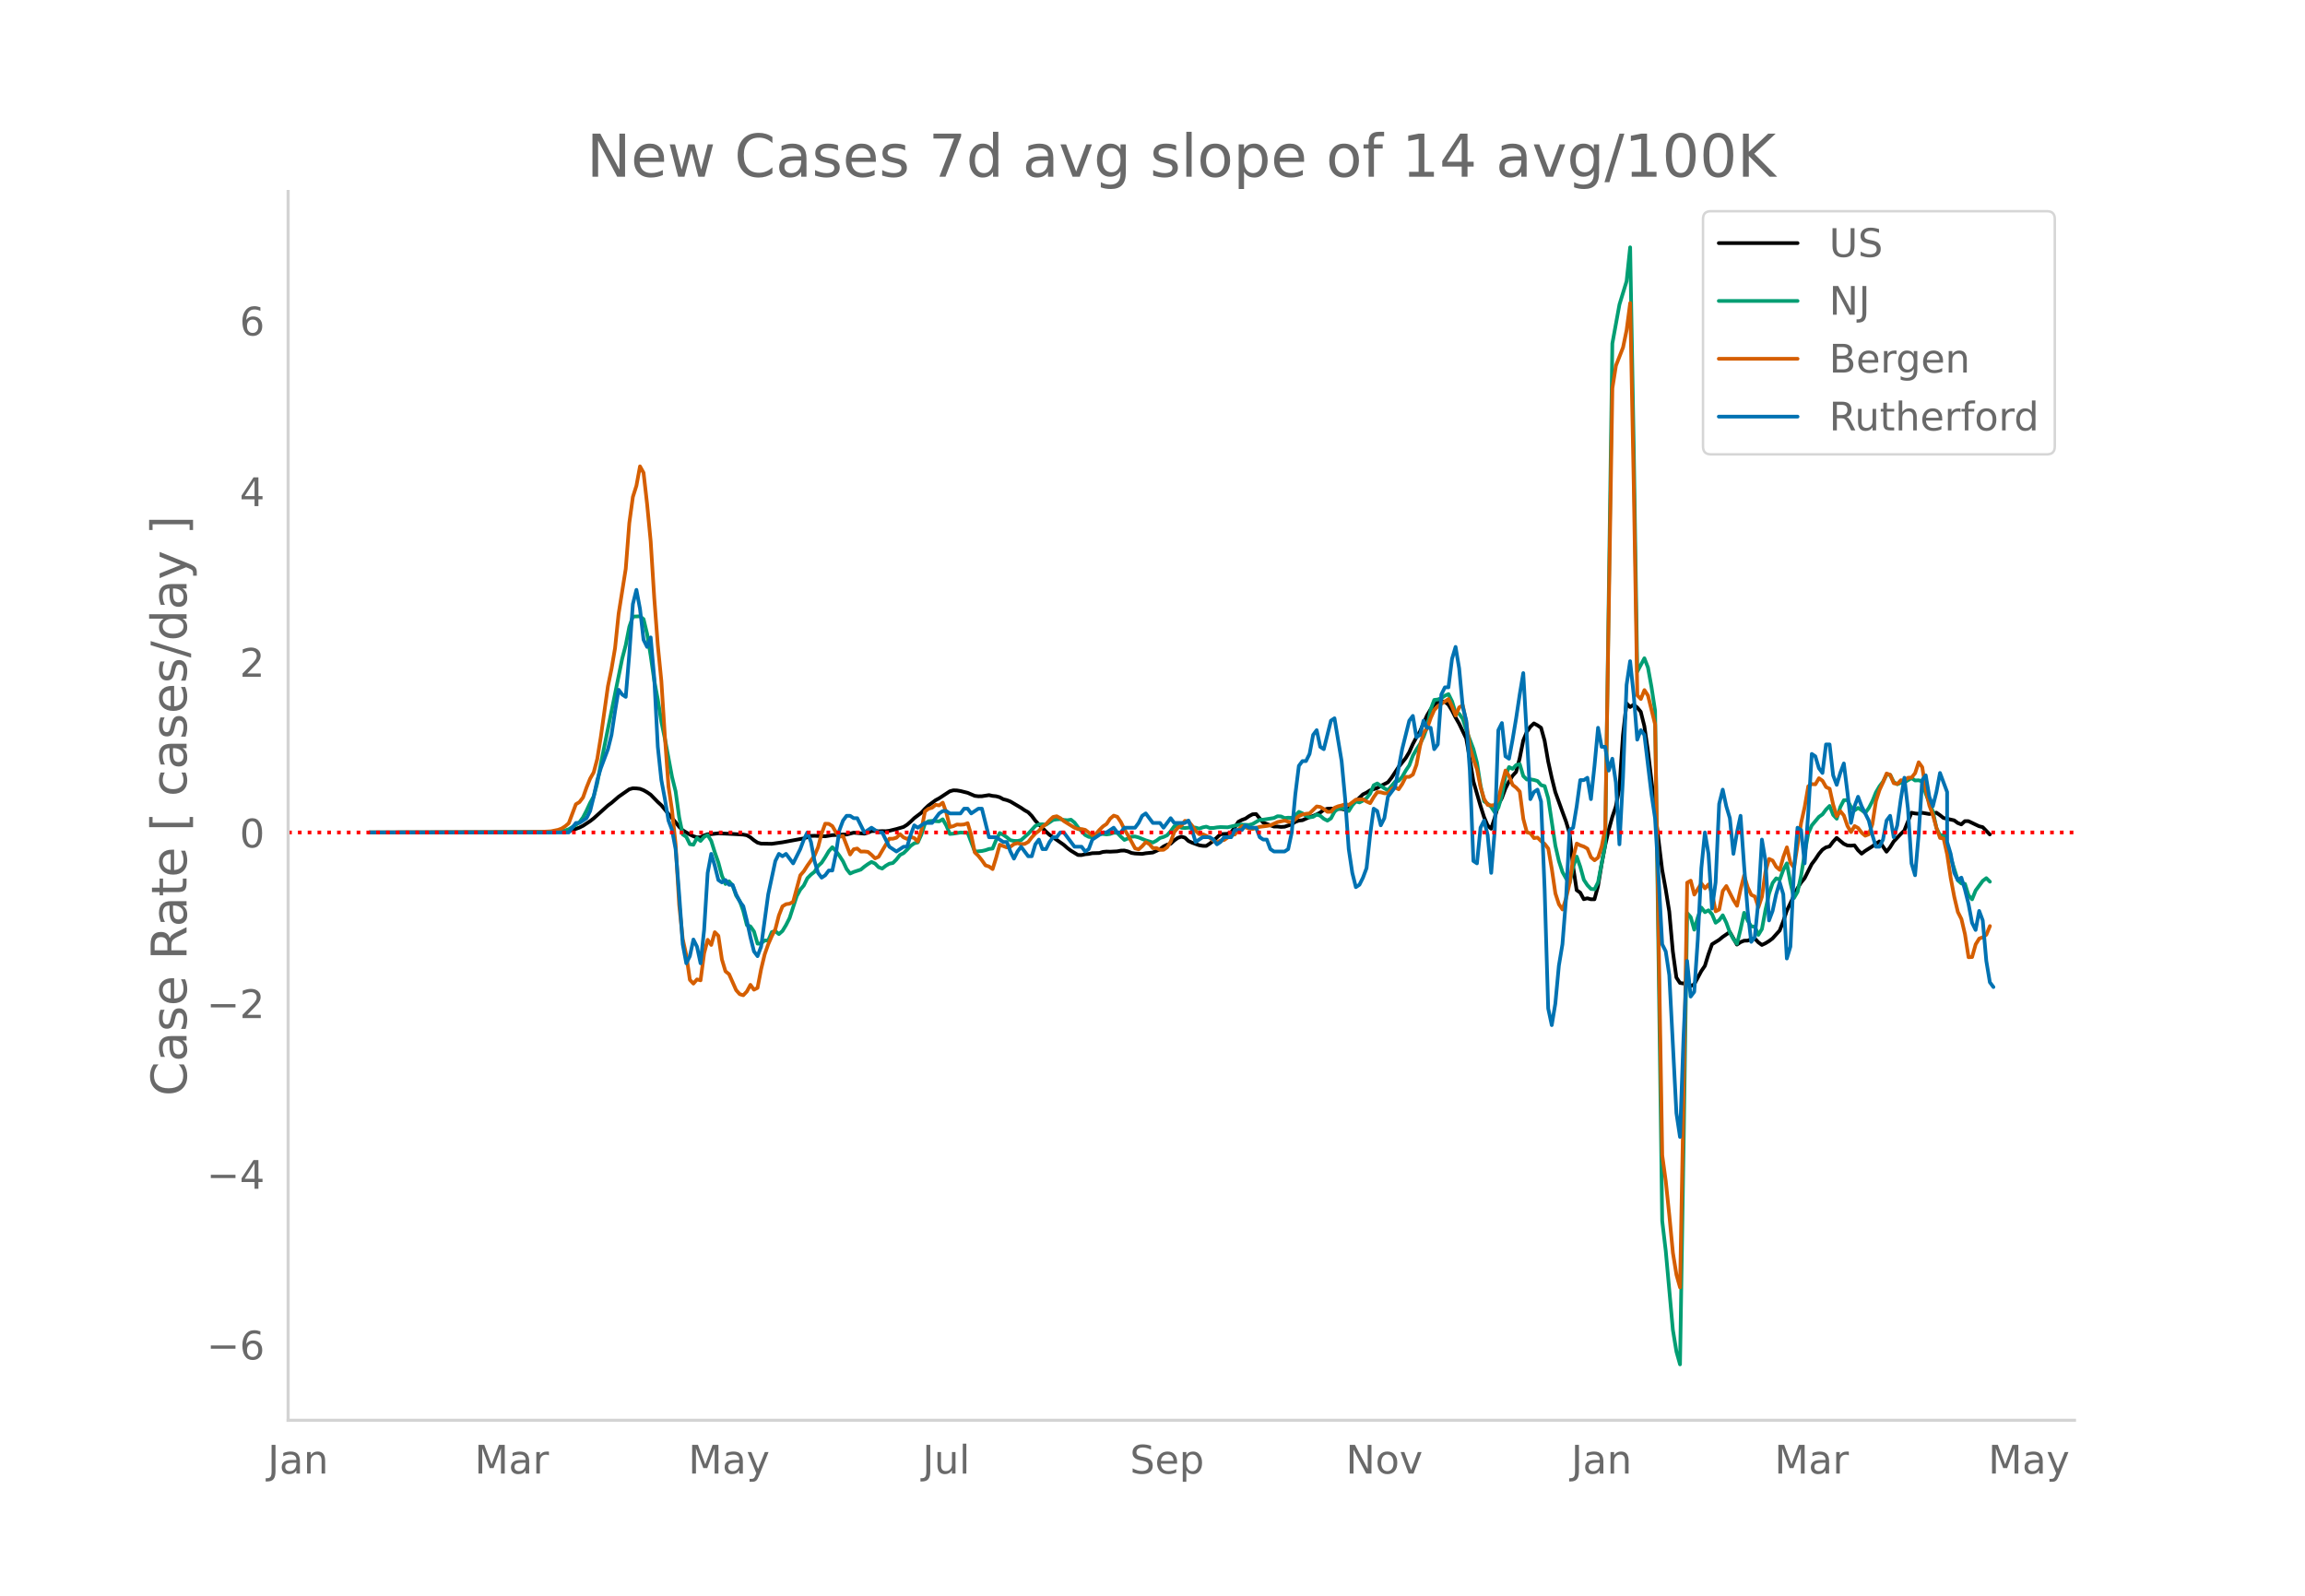 <svg height="864" viewBox="0 0 936 648" width="1248" xmlns="http://www.w3.org/2000/svg" xmlns:xlink="http://www.w3.org/1999/xlink"><defs><style>*{stroke-linecap:butt;stroke-linejoin:round}</style></defs><g id="figure_1"><path d="M0 648h936V0H0z" style="fill:#fff" id="patch_1"/><g id="axes_1"><path d="M117 576.72h725.4V77.76H117z" style="fill:none" id="patch_2"/><path clip-path="url(#p9acba8b8be)" d="m149.973 338.045 72.308-.139 7.231-.325 1.446-.177 1.447-.31 2.892-1.038 1.446-.725 2.892-1.897 1.447-1.119 5.784-5.229 1.446-1.062 2.893-2.495 4.338-3.033 1.446-.4 1.447.044 1.446.176 1.446.566 1.446.823 1.446.998 2.893 2.955 1.446 1.327 2.892 3.54 2.893 3.374 1.446 1.848 1.446 1.415 2.892 1.7 1.446.705 1.447.48 1.446-.067 1.446-.726 1.446-.499 1.446-.044 2.893-.325 5.784.258 4.339.263 1.446.263 1.446.84 1.446 1.195 1.447.96 1.446.398 4.338.08 4.339-.612 8.677-1.597 2.892-.997 1.446-.05 4.339.207 2.892-.47 2.892-.125 1.447-.137 1.446.02 2.892-.757 4.339.398 1.446-.392 1.446-.647 1.446-.045 1.446.122 1.447-.086 1.446.053 1.446-.178 2.892-.703 2.893-.845 1.446-.907 1.446-1.256 1.446-1.411 2.892-2.189 1.447-1.585 1.446-1.367 2.892-2.144 1.446-.774 4.339-2.853 1.446-.393 1.446.053 1.446.243 2.893.719 2.892 1.24 1.446.172 1.446-.019 2.893-.46 1.446.319 1.446.144 1.446.405 1.446.803 1.447.365 1.446.554 4.338 2.57 1.446.996 1.447.8 1.446 1.481 1.446 1.942 1.446 1.543 1.446 1.375 1.446 1.546 1.447 1.292 5.784 4.07 1.446 1.277 1.447 1.088 2.892 1.763 1.446.01 1.446-.331 1.447-.128 1.446-.295 2.892-.08 1.446-.442 1.446-.136 1.447.047 2.892-.147 1.446-.28 1.446-.047 1.446.358 1.447.625 1.446.232 2.892.15 1.446-.258 2.893-.3 2.892-1.33 1.446-1.115 1.446-.721 1.446-.388 1.447-1.337 1.446-1.042 1.446-.524 1.446.421 1.446 1.361 1.447.672 2.892 1.04 1.446.26 1.446.026 1.446-.964 1.447-1.134 2.892-2.666 2.892-.166 1.446-.62 1.447-1.93 1.446-2.298 1.446-.79 1.446-.52 1.446-.993 1.446-.769 1.447-.088 2.892 3.501 4.338 1.574 1.447-.003 1.446.155 1.446-.094 2.892-.95 1.447-1.01 1.446-.526 1.446-.144 2.892-1.279 1.446-.453 1.447-.623 1.446-.758 1.446-1.091 1.446-.46 1.446-.074 2.893.156 1.446-.025 1.446.365 1.446-.5 1.446-1.691 2.893-2.68 1.446-1.393 1.446-.704 1.446-.936 2.892-.927 1.447-.857 2.892-1.461 1.446-1.812 2.893-4.403 2.892-3.626 1.446-2.404 1.446-3.274 1.446-2.73 1.447-2.368 2.892-6.596 1.446-2.411 1.446-1.833 1.446-1.11 1.447-.38 1.446.193 1.446 1.205 1.446 2.391 1.446 2.822 1.446 2.522 2.893 6.023 1.446 8.26 1.446 9.083 2.892 10.003 1.447 4.539 1.446 3.423 1.446 1.314 1.446-4.425 1.446-5.339 1.447-2.679 1.446-3.862 1.446-2.875 1.446-2.296 1.446-1.59 1.446-5.505 1.447-7.233 1.446-3.486 1.446-2.109 1.446-1.363 1.446.783 1.446.997 1.447 5.22 1.446 8.43 1.446 6.62 1.446 5.82 2.892 8.02 1.447 3.917 1.446 4.747 1.446 13.562 1.446 9.602 1.446 1.012 1.446 2.659 1.447-.375 1.446.416 1.446-.011 1.446-5.382 1.446-8.817 1.446-7.66 1.447-6.279 1.446-5.26 1.446-4.28 1.446-7.455 1.446-21.43 1.447-13.004 1.446 1.51 1.446-.96 1.446 1.136 1.446 1.76 1.446 5.768 1.447 9.977 4.338 36.445 1.446 11.954 1.446 7.965 1.447 8.997 1.446 16.178 1.446 10.612 1.446 2.2 1.446.234 1.446-.751 1.447 1.767 1.446-.65 2.892-5.414 1.446-2.11 1.446-4.703 1.447-4.067 2.892-1.8 1.446-1.193 2.893-1.973 2.892 5.09 1.446-.98 1.446-.592 1.446-.043 1.447-.533 1.446-.34 1.446 1.564 1.446 1.074 1.446-.673 1.446-.887 1.447-1.088 2.892-3.22 1.446-3.7 1.446-4.31 4.339-9.128 1.446-2.34 1.446-1.746 2.892-5.74 1.447-1.907 1.446-2.191 1.446-1.742 1.446-.966 1.446-.367 1.447-1.923 1.446-1.541 2.892 2.402 1.446.67 1.446.082 1.447-.123 1.446 1.965 1.446 1.404 1.446-1.109 2.892-1.834 2.893-2.033 2.892 4.177 1.446-1.798 1.446-2.312 2.893-3.09 1.446-1.38 2.892-7.25 1.446.297 1.447.139 1.446-.408 2.892.5 2.893-.544 1.446 1.007 1.446 1.15 4.338.964 1.447 1.069 1.446.576 1.446-1.328 1.446.013 4.339 2.065 1.446.363 2.892 2.966h0" style="fill:none;stroke:#000;stroke-linecap:round;stroke-width:1.5" id="line2d_1"/><path clip-path="url(#p9acba8b8be)" d="m149.973 338.04 72.308-.098 4.339-.227 1.446-.187 1.446-.32 1.446-.474 2.893-1.772 1.446-1.1 1.446-1.927 1.446-2.787 1.446-3.15 1.447-2.579 1.446-5.418 1.446-7.823 8.677-42.716 1.446-5.523 1.446-7.427 1.446-4.138 2.893-.113 1.446 1.152 1.446 6.005 1.446 8.844 1.447 10.066 1.446 7.745 1.446 9.031 1.446 6.939 2.892 15.472 1.447 5.834 1.446 10.564 1.446 6.92 1.446.998 1.446 2.964 1.446.229 1.447-2.771 1.446 1.228 1.446-1.674 1.446-.709 1.446 2.365 1.446 4.64 1.447 4.144 1.446 5.35 1.446 3.367 1.446-1.1 1.446 1.713 1.446 4.112 1.447 2.152 1.446 4.116 1.446 5.699 1.446.51 1.446 2.081 1.447 4.945 1.446-.058 1.446-1.254 1.446.046 1.446-3.434 1.446-.37 1.447 1.186 1.446-1.272 1.446-2.394 1.446-2.86 2.892-8.862 1.447-2.661 1.446-1.716 1.446-2.95 1.446-1.453 1.446-1.133 1.446-2.353 1.447-1.34 1.446-2.219 1.446-2.44 1.446-1.622 1.446 1.529 1.446 1.946 1.447 2.251 1.446 3.114 1.446 1.837 1.446-.643 2.892-.95 1.447-1.196 1.446-1.04 1.446-.883 1.446.689 1.446 1.463 1.447.551 1.446-1.138 1.446-.842 1.446-.273 1.446-1.447 1.446-1.837 1.447-.733 1.446-1.397 1.446-1.57 1.446-1.026 1.446-.354 1.446-3.185 1.447-4.385 1.446-1.043 1.446-.125 2.892.19 1.446-.851 1.447 2.56 1.446 3.394 1.446-.124 2.892-.456 2.893.14 2.892 7.61 2.892-.24 1.447-.332 1.446-.494 1.446-.169 1.446-3.493 1.446-2.815 1.446.749 1.447.995 1.446 1.18 1.446.27 1.446.035 1.446-.342 2.893-2.588 2.892-3.177 1.446-.633 1.446-.034 1.446.154 2.893-1.94 1.446-.218 1.446-.09 1.446.335 1.446.125 1.447-.229 1.446 1.169 1.446 1.968 2.892 3.09 1.447.75 1.446.157 2.892-1.276 1.446-.063 1.446.185 1.447-.184 1.446-.503 1.446.05 1.446 1.522 1.446 1.346 1.446-.601 1.447-.725 1.446-.061 1.446.394 2.892 1.166 2.893.894 1.446-.764 1.446-1.083 1.446-.42 1.446-.683 1.446-1.65 1.447-1.987 1.446-.19 1.446.776 1.446.09 2.893-.252 1.446.114 1.446.406 1.446-.52 1.446-.292 1.446.555 1.447-.018 1.446-.239 1.446-.125 2.892.091 4.339-.997 1.446-.08 2.892.138 1.446-.4 2.893-1.688 1.446-.072 4.338-.673 1.447-.724 1.446.085 1.446.665 1.446-.153 1.446.068 1.447-.94 1.446-1.499 1.446.613 1.446.98 1.446.655 1.446-.24 1.447-.913 1.446.492 1.446 1.242 1.446.744 1.446-.933 1.446-2.721 1.447-1.19 1.446-.233 1.446.404 1.446.762 1.446-2.325 1.446-1.566 1.447.408 1.446-.729 1.446-1.015 1.446-1.841 1.446-3.386 1.446-.737 2.893 2.005 1.446.784 2.892-3.507 1.447-.34 1.446-1.62 1.446-2.549 1.446-2.153 1.446-3.902 1.446-2.54 1.447-2.237 1.446-2.88 1.446-3.985 1.446-7.182 1.446-3.822 1.446-.16 1.447-.574 1.446-.983 1.446-.641 1.446 2.944 1.446 4.703 1.446.335 1.447 2.054 1.446 4.62 2.892 7.687 1.446 5.544 1.446 9.3 1.447 6.38 1.446.936 1.446 1.32 1.446 2.22 1.446-1.93 1.447-5.065 1.446-7.897 1.446-3.527 1.446.733 1.446-1.545 1.446-.38 1.447 4.869 1.446 1.391 1.446-.072 1.446.241 1.446.428 1.446 1.686 1.447.38 1.446 4.99 2.892 19.177 1.446 6.31 1.446 4.445 1.447 2.557 1.446 1.852 1.446-6.567 1.446-4.118 1.446 4.154 1.446 5.257 1.447 2.185 1.446 1.523 1.446.143 1.446-2.89 2.892-15.22 2.893-203.525 2.892-15.837 2.893-9.43 1.446-13.781 1.446 80.61 1.446 91.681 2.892-5.42 1.447 3.734 1.446 8.004 1.446 9.523 2.892 207.19 1.446 12.22 2.893 32.07 1.446 8.83 1.446 5.158 1.446-87.99 1.446-95.289 1.447 1.648 1.446 5.116 1.446-5.03 1.446-3.941 1.446 1.863 1.446-.76 1.447 1.614 1.446 3.437 1.446-1.049 1.446-1.978 1.446 2.997 1.447 3.991 1.446 2.66 1.446 1.923 1.446-5.904 1.446-6.682 1.446 3.21 1.447 2.311 1.446.118 1.446 3.32 1.446-2.377 1.446-7.803 1.446-6.598 1.447-4.278 1.446-1.905 1.446.59 1.446-4.045 1.446-2.61 1.446 7.867 1.447 6.206 1.446-2.49 1.446-6.626 1.446-9.023 1.446-8.115 1.446-3.243 2.893-3.465 1.446-1.021 1.446-1.953 1.446-1.46 1.447 3.637 1.446 1.557 1.446-4.751 1.446-2.781 1.446-.034 1.446 2.82 1.447 1.356 1.446-1.011 1.446.922 1.446 1.146 1.446-1.998 1.446-2.761 1.447-3.587 1.446-2.494 1.446-1.915 1.446-2.812 1.446.101 1.446 2.884 1.447.916 1.446-.6 1.446-.176 2.892-1.724 1.446.967 1.447-.081 1.446.477 1.446 4.994 2.892 7.258 1.447 6.7 1.446 2.902 1.446-.082 5.785 18.367 1.446 1.3 1.446.155 1.446 4.634 1.446 1.632 1.446-3.587 2.893-3.927 1.446-1.081 1.446 1.437h0" style="fill:none;stroke:#009e73;stroke-linecap:round;stroke-width:1.5" id="line2d_2"/><path clip-path="url(#p9acba8b8be)" d="m149.973 338.04 63.631-.095 5.785-.133 4.339-.247 2.892-.588 1.446-.53 1.446-.93 1.446-1.233 2.893-7.7 1.446-.872 1.446-1.878 1.446-4.077 1.446-3.585 1.447-2.522 1.446-5.462 1.446-8.97 2.892-20.578 1.446-6.998 1.447-8.478 1.446-13.958 2.892-18.226 1.446-18.624 1.446-10.564 1.447-4.57 1.446-7.852 1.446 2.617 1.446 12.745 1.446 15.077 1.447 22.93 1.446 19.23 1.446 14.585 1.446 22.758 1.446 20.065 1.446 9.71 1.447 13.75 1.446 24.542 1.446 13.977 1.446 6.449 1.446 10.07 1.446 1.536 1.447-1.706 1.446.379 1.446-10.943 1.446-5.52 1.446 2.087 1.446-5.177 1.447 1.46 1.446 9.615 1.446 4.818 1.446 1.137 2.892 6.506 1.447 1.63 1.446.437 1.446-1.517 1.446-2.712 1.446 1.972 1.447-.74 1.446-7.548 1.446-6.03 1.446-4.116 1.446-3.3 1.446-2.826 1.447-5.614 1.446-3.66 1.446-.892 1.446-.19 1.446-.777 2.893-10.753 1.446-1.67 1.446-2.275 2.892-4.078 1.446-3.394 1.447-5.576 1.446-3.964 1.446.057 1.446.91 1.446 2.485 1.446 1.84 1.447-.285 2.892 7.491 1.446-2.124 1.446-.284 1.446 1.232 1.447-.038 1.446.152 1.446 1.195 1.446 1.441 1.446-.645 4.339-7.34 1.446.02 1.446-.417 1.446-1.442 1.447 1.328 1.446.607 1.446-.816 1.446.455 1.446 1.423 1.446-4.59 1.447-7.624 1.446-1.119 1.446-.398 1.446-1.176 1.446.228 1.446-1.12 1.447 4.06 1.446 5.84 1.446-.36 1.446-.664 1.446.095 1.446-.114 1.447-.512 1.446 4.855 1.446 7.018 1.446 1.384 1.446 1.82 1.447 2.05 1.446.473 1.446 1.043 1.446-4.646 1.446-5.273 2.893 1.138 1.446-.341 1.446-1.024 1.446-.398 1.446.379 1.446-.057 1.447-.797 1.446-1.877 1.446-1.555 1.446-1.1 1.446-1.67 1.446-1.023 1.447-1.612 1.446-1.328 1.446-.285 1.446.778 1.446 1.195 4.339 2.693 1.446.569 1.446-.019 1.446.322 2.893 2.2 1.446-.569 1.446-1.63 1.446-1.423 1.446-.986 1.447-2.143 1.446-1.233 1.446.474 1.446 2.124 1.446 2.997 1.446 2.37 2.893 5.33 1.446.398 1.446-1.29 1.446-1.63 1.446.777 1.447 1.65 1.446-.038 1.446.74 1.446-.02 1.446-1.024 1.446-2.294 1.447-3.926 1.446-1.707 1.446-.872 1.446-1.935 1.446.247 1.447 1.706 1.446 2.106 1.446 1.346 1.446.02 1.446.644 1.446.853 1.447 1.176 1.446.588 1.446-.664 1.446-.246 2.892-2.03 1.447-.208 1.446-1.935 1.446-1.479 2.892 1.005 1.446.171 2.893-.872 2.892-.36 1.446-.266 2.893-1.309 2.892-.607 1.446.455 1.446.19 2.893-2.465 1.446-.645 1.446-.285 1.446-.151 2.893-2.845 1.446.227 1.446.854 1.446 1.1 1.446-.02 1.446-1.63 1.447-.588 1.446-.342 1.446-.512 1.446.323 2.892-2.181 2.893-.114 1.446.891 1.446.664 1.446-2.446 1.446-2.03 1.447.076 1.446.398 1.446-.018 1.446-1.821 1.446-.607 1.447.815 1.446-2.143 1.446-2.882 1.446-.02 1.446-.948 1.446-3.944 1.447-7.606 1.446-5.5 1.446-1.687 1.446-4.21 1.446-3.244 1.446-1.555 4.339-2.902 1.446 3.035 1.446 3.66 1.446-3.319 1.447-.796 1.446 7.055 1.446 9.862 1.446 4.95 1.446 4.134 1.446 7.245 1.447 4.78 1.446 2.389 1.446.208 1.446-.17 1.446-2.428 1.447-6.145 1.446-5.443 1.446 2.295 1.446 3.566 1.446 1.119 1.446 1.574 1.447 11.113 1.446 5.425 1.446.398 1.446 1.953 1.446-.19 1.446 1.442 1.447 1.119 1.446 1.896 1.446 8.307 1.446 9.9 1.446 4.438 1.446 2.086 1.447-4.532 1.446-6.202 1.446-10.298 1.446-5.747 1.446.74 1.446.493 1.447.853 1.446 3.49 1.446 1.214 1.446-1.1 1.446-4.514 1.446-7.358 2.893-178.692 1.446-9.199 2.892-7.396 1.447-7.017 1.446-11.02 1.446 73.681 1.446 85.648 1.446 1.48 1.446-3.623 1.447 2.238 2.892 11.72 2.892 174.937 1.446 10.602 1.447 13.958 1.446 15.097 1.446 8.933 1.446 5.082 1.446-77.568 1.446-86.786 1.447-.815 1.446 5.651 2.892-4.532 1.446 1.991 1.446-1.593 1.447 3.622 1.446 7.302 1.446-.74 1.446-7.529 1.446-1.991 2.893 5.69 1.446 2.332 1.446-6.695 1.446-5.632 1.446 4.798 1.447 3.091 1.446.664 1.446 4.362 1.446-4.305 1.446-10.26 1.446-5.064 1.447.664 1.446 2.56 1.446 1.233 1.446-5.235 1.446-3.926 1.446 6.316 1.447 1.859 2.892-18.15 1.446-6.43 1.446-8.401 1.446-.873 1.447.095 1.446-2.484 1.446 1.043 1.446 2.56 1.446.683 1.447 6.486 1.446 4.647 1.446-2.049 1.446 1.783 1.446 4.21 1.446 2.504 1.447-2.447 1.446.797 1.446 1.915 1.446 1.214 1.446-.569 1.446-4.115 1.447-9.37 1.446-4.513 1.446-3.091 1.446-3.604 1.446.55 1.446 3.395 1.447.303 1.446-1.517 1.446.209 1.446-1.214 1.446-.076 1.446-1.783 1.447-4.419 1.446 2.01 1.446 9.313 1.446 6.24 1.446 3.906 1.447 5.235 1.446 4.02 1.446.228 1.446 6.486 1.446 9.654 1.446 7.624 1.447 6.087 1.446 2.864 1.446 6.183 1.446 9.312 1.446-.076 1.446-5.158 1.447-2.333 1.446-.55 1.446-1.024 1.446-3.509h0" style="fill:none;stroke:#d55e00;stroke-linecap:round;stroke-width:1.5" id="line2d_3"/><path clip-path="url(#p9acba8b8be)" d="M149.973 338.04h80.985l2.893-3.864h1.446l2.892-1.932 1.446-2.898 1.447-5.796 1.446-6.761 1.446-4.83 2.892-7.727 1.446-5.796 1.447-9.66 1.446-8.693 1.446 1.932 1.446.966 1.446-17.387 1.446-20.285 1.447-5.795 1.446 7.727 1.446 12.557 1.446 2.898 1.446-3.864 1.447 16.421 1.446 28.013 1.446 13.523 1.446 7.727 1.446 8.694 1.446 3.863 1.447 7.728 1.446 18.353 1.446 20.285 1.446 7.727 1.446-2.898 1.446-6.761 1.447 2.897 1.446 6.762 1.446-13.523 1.446-23.183 1.446-7.727 1.446 4.83 1.447 5.795 1.446.966 1.446-.966 1.446 1.932h1.446l1.446 3.864 1.447 2.898 1.446 1.932 1.446 5.795 1.446 6.762 1.446 5.795 1.447 1.932 1.446-3.864 2.892-21.25 2.892-13.523 1.447-2.898 1.446.966 1.446-.966 2.892 3.864 2.893-5.796 1.446-3.864 1.446-2.898 1.446 3.864 1.446 7.728 1.446 4.83 1.447 1.931 1.446-.966 1.446-1.932h1.446l1.446-6.761 1.446-9.66 1.447-3.863 1.446-1.932h1.446l1.446.966h1.446l2.893 5.795 2.892-1.931 2.892 1.931h1.447l2.892 5.796 2.892 1.932 2.893-1.932h1.446l1.446-4.83 1.446-3.863 1.446.966 2.893-1.932h2.892l2.892-3.864 1.446-.966h1.447l1.446.966h4.338l1.446-1.932h1.447l1.446 1.932 2.892-1.932h1.446l2.893 11.591h2.892l2.892 1.932h1.447l1.446 3.864 1.446 2.898 1.446-2.898 1.446-1.932 2.893 3.864h1.446l1.446-4.83 1.446-1.932 1.446 3.864h1.446l1.447-2.898 1.446-1.932h1.446l1.446-1.932h1.446l4.339 5.796h2.892l1.446 1.932 1.447-.966 1.446-3.864 4.338-2.898h1.446l2.893-1.931 1.446 1.931h1.446l1.446-1.931h4.339l1.446-1.932 1.446-2.898 1.446-.966 2.893 3.864h2.892l1.446 1.932 2.892-3.864 1.447 1.932h4.338l1.446-.966 1.447 3.863 1.446 4.83 2.892-1.932h2.892l1.447.966 1.446 1.932 1.446-.966 1.446-1.932h2.892l1.447-2.898h2.892l1.446-1.931 1.446.966h2.893l1.446 3.863 1.446.966h1.446l1.446 3.864 1.446.966h4.339l1.446-.966 1.446-6.762 1.447-15.455 1.446-11.59 1.446-1.933h1.446l1.446-2.898 1.446-7.727 1.447-1.932 1.446 6.762 1.446.966 2.892-11.592 1.446-.966 2.893 17.387 1.446 15.455 1.446 20.285 1.446 9.66 1.446 5.795 1.447-.966 1.446-2.898 1.446-3.863 1.446-13.524 1.446-10.625 1.446.966 1.447 5.796 1.446-2.898 1.446-8.694 2.892-3.863 2.893-15.455 2.892-11.592 1.446-1.932 1.446 8.694 1.447-.966 1.446-5.796 1.446 2.898h1.446l1.446 8.694 1.446-1.932 1.447-20.285 1.446-2.898h1.446l1.446-11.591 1.446-4.83 1.446 8.694 1.447 15.455 1.446 5.795 1.446 20.285 1.446 36.706 1.446.966 1.446-14.49 1.447-2.897 1.446 5.795 1.446 15.455 1.446-17.387 1.446-40.569 1.447-2.898 1.446 13.523 1.446.966 1.446-7.727 1.446-8.694 1.446-9.659 1.447-8.693 2.892 51.194 1.446-2.898 1.446-.965 1.446 4.83 1.447 35.739 1.446 48.297 1.446 6.761 1.446-8.693 1.446-15.455 1.446-8.693 1.447-18.353 1.446-28.013 1.446-.965 1.446-8.694 1.446-10.625h1.446l1.447-.966 1.446 8.693 1.446-13.523 1.446-15.455 1.446 7.728h1.446l1.447 9.659 1.446-4.83 1.446 9.66 1.446 25.114 1.446-27.046 1.447-37.672 1.446-9.66 1.446 13.524 1.446 18.353 1.446-3.864 1.446 1.932 2.893 24.148 1.446 9.66 1.446 24.148 1.446 27.047 1.446 2.897 1.447 9.66 2.892 56.024 1.446 9.66 1.446-40.57 1.446-30.91 1.447 14.49 1.446-1.933 1.446-21.25 1.446-28.978 1.446-14.49 1.446 8.694 1.447 22.216 1.446-10.625 1.446-31.876 1.446-5.795 1.446 6.761 1.447 4.83 1.446 14.489 1.446-8.694 1.446-6.761 1.446 20.285 1.446 18.352 1.447 12.558 1.446-1.932 1.446-14.49 1.446-25.114 1.446 8.694 1.446 24.148 1.447-3.864 1.446-6.761 1.446-4.83 1.446 4.83 1.446 26.08 1.446-4.83 1.447-30.91 1.446-17.386 1.446.965 1.446 13.524 1.446-20.285 1.446-24.149 1.447.966 1.446 4.83 1.446 1.932 1.446-11.591h1.446l1.447 12.557 1.446 3.864 1.446-4.83 1.446-3.864 1.446 11.591 1.446 12.558 1.447-6.762 1.446-3.864 1.446 3.864 2.892 5.796 1.446 5.795 1.447 4.83h1.446l1.446-2.898 1.446-7.727 1.446-1.932 1.446 8.693 1.447-4.83 1.446-10.625 1.446-8.693 1.446 12.557 1.446 22.217 1.446 4.83 1.447-16.422 1.446-22.216 1.446-1.932 1.446 8.693 1.446 3.864 1.447-5.796 1.446-7.727 2.892 7.727v20.285l1.446 4.83 1.446 7.727 1.447 2.898 1.446-.966 1.446 4.83 1.446 5.796 1.446 7.727 1.446 2.898 1.447-7.728 1.446 3.864 1.446 16.421 1.446 8.694 1.446 1.931h0" style="fill:none;stroke:#0072b2;stroke-linecap:round;stroke-width:1.5" id="line2d_4"/><path clip-path="url(#p9acba8b8be)" d="M117 338.04h725.4" style="fill:none;stroke:red;stroke-dasharray:1.5,2.475;stroke-dashoffset:0;stroke-width:1.5" id="line2d_5"/><path d="M117 576.72V77.76" style="fill:none;stroke:#d3d3d3;stroke-linecap:square;stroke-linejoin:miter;stroke-width:1.25" id="patch_3"/><path d="M117 576.72h725.4" style="fill:none;stroke:#d3d3d3;stroke-linecap:square;stroke-linejoin:miter;stroke-width:1.25" id="patch_4"/><g id="matplotlib.axis_1"><g id="xtick_1"><g style="fill:#696969" transform="matrix(.16 0 0 -.16 108.717 598.378)" id="text_1"><defs><path d="M9.813 72.906h9.859V5.078q0-13.187-5-19.14-5-5.954-16.094-5.954h-3.75v8.297h3.078q6.531 0 9.219 3.672Q9.813-4.39 9.813 5.078z" id="DejaVuSans-74"/><path d="M34.281 27.484q-10.89 0-15.093-2.484-4.204-2.484-4.204-8.5 0-4.781 3.157-7.594 3.156-2.797 8.562-2.797 7.485 0 12 5.297 4.516 5.297 4.516 14.078v2zm17.922 3.72V0H43.22v8.297Q40.14 3.328 35.547.953q-4.594-2.375-11.234-2.375-8.391 0-13.36 4.719Q6 8.016 6 15.922q0 9.219 6.172 13.906 6.187 4.688 18.437 4.688h12.61v.89q0 6.203-4.078 9.594-4.078 3.39-11.453 3.39-4.688 0-9.141-1.124-4.438-1.125-8.531-3.375v8.312q4.921 1.906 9.562 2.844 4.64.953 9.031.953 11.875 0 17.735-6.156 5.86-6.14 5.86-18.64z" id="DejaVuSans-97"/><path d="M54.89 33.016V0h-8.984v32.719q0 7.765-3.031 11.61-3.031 3.858-9.078 3.858-7.281 0-11.484-4.64-4.204-4.625-4.204-12.64V0H9.08v54.688h9.03v-8.5q3.235 4.937 7.594 7.374Q30.078 56 35.797 56q9.422 0 14.25-5.828 4.844-5.828 4.844-17.156z" id="DejaVuSans-110"/></defs><use xlink:href="#DejaVuSans-74"/><use x="29.492" xlink:href="#DejaVuSans-97"/><use x="90.771" xlink:href="#DejaVuSans-110"/></g></g><g id="xtick_2"><g style="fill:#696969" transform="matrix(.16 0 0 -.16 192.726 598.378)" id="text_2"><defs><path d="M9.813 72.906h14.703l18.593-49.61 18.703 49.61h14.704V0H66.89v64.016l-18.797-50h-9.907l-18.796 50V0H9.813z" id="DejaVuSans-77"/><path d="M41.11 46.297q-1.516.875-3.297 1.281Q36.03 48 33.89 48q-7.625 0-11.703-4.953-4.079-4.953-4.079-14.234V0H9.08v54.688h9.03v-8.5q2.844 4.984 7.375 7.39Q30.031 56 36.531 56q.922 0 2.047-.125 1.125-.11 2.484-.36z" id="DejaVuSans-114"/></defs><use xlink:href="#DejaVuSans-77"/><use x="86.279" xlink:href="#DejaVuSans-97"/><use x="147.559" xlink:href="#DejaVuSans-114"/></g></g><g id="xtick_3"><g style="fill:#696969" transform="matrix(.16 0 0 -.16 279.496 598.378)" id="text_3"><defs><path d="M32.172-5.078q-3.797-9.766-7.422-12.735-3.61-2.984-9.656-2.984H7.906v7.516h5.282q3.703 0 5.75 1.765Q21-9.766 23.483-3.219l1.61 4.094-22.11 53.813H12.5l17.094-42.766 17.093 42.766h9.516z" id="DejaVuSans-121"/></defs><use xlink:href="#DejaVuSans-77"/><use x="86.279" xlink:href="#DejaVuSans-97"/><use x="147.559" xlink:href="#DejaVuSans-121"/></g></g><g id="xtick_4"><g style="fill:#696969" transform="matrix(.16 0 0 -.16 374.6 598.378)" id="text_4"><defs><path d="M8.5 21.578v33.11h8.984V21.922q0-7.766 3.016-11.656 3.031-3.875 9.094-3.875 7.265 0 11.484 4.64 4.234 4.64 4.234 12.656v31h8.985V0h-8.984v8.406Q42.047 3.422 37.718 1q-4.313-2.422-10.032-2.422-9.421 0-14.312 5.86Q8.5 10.296 8.5 21.578zM31.11 56z" id="DejaVuSans-117"/><path d="M9.422 75.984h8.984V0H9.422z" id="DejaVuSans-108"/></defs><use xlink:href="#DejaVuSans-74"/><use x="29.492" xlink:href="#DejaVuSans-117"/><use x="92.871" xlink:href="#DejaVuSans-108"/></g></g><g id="xtick_5"><g style="fill:#696969" transform="matrix(.16 0 0 -.16 458.835 598.378)" id="text_5"><defs><path d="M53.516 70.516V60.89q-5.61 2.687-10.594 4-4.984 1.328-9.625 1.328-8.047 0-12.422-3.125t-4.375-8.89q0-4.845 2.906-7.313 2.907-2.453 11.016-3.97l5.953-1.218q11.031-2.11 16.281-7.406 5.25-5.297 5.25-14.172 0-10.61-7.11-16.078-7.093-5.469-20.812-5.469-5.172 0-11.015 1.172Q13.14.922 6.89 3.219v10.156q6-3.36 11.765-5.078 5.766-1.703 11.328-1.703 8.438 0 13.032 3.312 4.593 3.328 4.593 9.485 0 5.359-3.297 8.39-3.296 3.032-10.812 4.547L27.484 33.5q-11.03 2.188-15.968 6.875-4.922 4.688-4.922 13.047 0 9.672 6.812 15.234 6.813 5.563 18.766 5.563 5.14 0 10.453-.938 5.328-.922 10.89-2.765z" id="DejaVuSans-83"/><path d="M56.203 29.594v-4.39H14.891q.593-9.282 5.593-14.142 5-4.859 13.938-4.859 5.172 0 10.031 1.266 4.86 1.265 9.656 3.812v-8.5Q49.266.734 44.187-.344 39.11-1.422 33.892-1.422q-13.094 0-20.735 7.61-7.64 7.625-7.64 20.625 0 13.421 7.25 21.296Q20.016 56 32.328 56q11.031 0 17.453-7.11 6.422-7.093 6.422-19.296zm-8.984 2.64q-.094 7.36-4.125 11.75-4.032 4.407-10.672 4.407-7.516 0-12.031-4.25-4.516-4.25-5.203-11.97z" id="DejaVuSans-101"/><path d="M18.11 8.203v-29H9.077v75.484h9.031v-8.296q2.844 4.875 7.157 7.234Q29.594 56 35.594 56q9.968 0 16.187-7.906 6.235-7.907 6.235-20.797T51.78 6.484q-6.218-7.906-16.187-7.906-6 0-10.328 2.375-4.313 2.375-7.157 7.25zm30.578 19.094q0 9.906-4.079 15.547-4.078 5.64-11.203 5.64-7.14 0-11.218-5.64-4.079-5.64-4.079-15.547 0-9.906 4.078-15.547 4.079-5.64 11.22-5.64 7.124 0 11.202 5.64t4.078 15.547z" id="DejaVuSans-112"/></defs><use xlink:href="#DejaVuSans-83"/><use x="63.477" xlink:href="#DejaVuSans-101"/><use x="125" xlink:href="#DejaVuSans-112"/></g></g><g id="xtick_6"><g style="fill:#696969" transform="matrix(.16 0 0 -.16 546.517 598.378)" id="text_6"><defs><path d="M9.813 72.906h13.28l32.329-60.984v60.984h9.562V0h-13.28L19.39 60.984V0H9.813z" id="DejaVuSans-78"/><path d="M30.61 48.39q-7.22 0-11.422-5.64-4.204-5.64-4.204-15.453 0-9.813 4.172-15.453 4.188-5.64 11.453-5.64 7.188 0 11.375 5.655 4.203 5.672 4.203 15.438 0 9.719-4.203 15.406-4.187 5.688-11.375 5.688zm0 7.61q11.718 0 18.406-7.625 6.703-7.61 6.703-21.078 0-13.422-6.703-21.078-6.688-7.64-18.407-7.64-11.765 0-18.437 7.64-6.656 7.656-6.656 21.078 0 13.469 6.656 21.078Q18.844 56 30.609 56z" id="DejaVuSans-111"/><path d="M2.984 54.688H12.5L29.594 8.797l17.093 45.89h9.516L35.687 0H23.485z" id="DejaVuSans-118"/></defs><use xlink:href="#DejaVuSans-78"/><use x="74.805" xlink:href="#DejaVuSans-111"/><use x="135.986" xlink:href="#DejaVuSans-118"/></g></g><g id="xtick_7"><g style="fill:#696969" transform="matrix(.16 0 0 -.16 638.016 598.378)" id="text_7"><use xlink:href="#DejaVuSans-74"/><use x="29.492" xlink:href="#DejaVuSans-97"/><use x="90.771" xlink:href="#DejaVuSans-110"/></g></g><g id="xtick_8"><g style="fill:#696969" transform="matrix(.16 0 0 -.16 720.579 598.378)" id="text_8"><use xlink:href="#DejaVuSans-77"/><use x="86.279" xlink:href="#DejaVuSans-97"/><use x="147.559" xlink:href="#DejaVuSans-114"/></g></g><g id="xtick_9"><g style="fill:#696969" transform="matrix(.16 0 0 -.16 807.349 598.378)" id="text_9"><use xlink:href="#DejaVuSans-77"/><use x="86.279" xlink:href="#DejaVuSans-97"/><use x="147.559" xlink:href="#DejaVuSans-121"/></g></g></g><g id="matplotlib.axis_2"><g id="ytick_1"><g style="fill:#696969" transform="matrix(.16 0 0 -.16 83.912 552.03)" id="text_10"><defs><path d="M10.594 35.5h62.593v-8.297H10.594z" id="DejaVuSans-8722"/><path d="M33.016 40.375q-6.641 0-10.532-4.547-3.875-4.531-3.875-12.437 0-7.86 3.875-12.438 3.891-4.562 10.532-4.562 6.64 0 10.515 4.562 3.875 4.578 3.875 12.438 0 7.906-3.875 12.437-3.875 4.547-10.515 4.547zm19.578 30.922v-8.984q-3.719 1.75-7.5 2.671-3.782.938-7.5.938-9.766 0-14.922-6.594-5.14-6.594-5.875-19.922 2.875 4.25 7.219 6.516 4.359 2.266 9.578 2.266 10.984 0 17.36-6.672 6.374-6.657 6.374-18.125 0-11.235-6.64-18.032-6.641-6.78-17.672-6.78-12.657 0-19.344 9.687-6.688 9.703-6.688 28.109 0 17.281 8.204 27.563 8.203 10.28 22.015 10.28 3.719 0 7.5-.734t7.89-2.187z" id="DejaVuSans-54"/></defs><use xlink:href="#DejaVuSans-8722"/><use x="83.789" xlink:href="#DejaVuSans-54"/></g></g><g id="ytick_2"><g style="fill:#696969" transform="matrix(.16 0 0 -.16 83.912 482.726)" id="text_11"><defs><path d="M37.797 64.313 12.89 25.39h24.906zm-2.594 8.593H47.61V25.391h10.407v-8.203H47.609V0h-9.812v17.188H4.89v9.515z" id="DejaVuSans-52"/></defs><use xlink:href="#DejaVuSans-8722"/><use x="83.789" xlink:href="#DejaVuSans-52"/></g></g><g id="ytick_3"><g style="fill:#696969" transform="matrix(.16 0 0 -.16 83.912 413.422)" id="text_12"><defs><path d="M19.188 8.297h34.421V0H7.33v8.297q5.609 5.812 15.296 15.594 9.703 9.797 12.188 12.64 4.734 5.313 6.609 9 1.89 3.688 1.89 7.25 0 5.813-4.078 9.469-4.078 3.672-10.625 3.672-4.64 0-9.797-1.61-5.14-1.609-11-4.89v9.969Q13.767 71.78 18.938 73q5.188 1.219 9.485 1.219 11.328 0 18.062-5.672 6.735-5.656 6.735-15.125 0-4.5-1.688-8.531-1.672-4.016-6.125-9.485-1.218-1.422-7.765-8.187-6.532-6.766-18.453-18.922z" id="DejaVuSans-50"/></defs><use xlink:href="#DejaVuSans-8722"/><use x="83.789" xlink:href="#DejaVuSans-50"/></g></g><g id="ytick_4"><g style="fill:#696969" transform="matrix(.16 0 0 -.16 97.32 344.118)" id="text_13"><defs><path d="M31.781 66.406q-7.61 0-11.453-7.5Q16.5 51.422 16.5 36.375q0-14.984 3.828-22.484 3.844-7.5 11.453-7.5 7.672 0 11.5 7.5 3.844 7.5 3.844 22.484 0 15.047-3.844 22.531-3.828 7.5-11.5 7.5zm0 7.813q12.266 0 18.735-9.703 6.468-9.688 6.468-28.141 0-18.406-6.468-28.11-6.47-9.687-18.735-9.687-12.25 0-18.718 9.688-6.47 9.703-6.47 28.109 0 18.453 6.47 28.14Q19.53 74.22 31.78 74.22z" id="DejaVuSans-48"/></defs><use xlink:href="#DejaVuSans-48"/></g></g><g id="ytick_5"><use xlink:href="#DejaVuSans-50" style="fill:#696969" transform="matrix(.16 0 0 -.16 97.32 274.814)" id="text_14"/></g><g id="ytick_6"><use xlink:href="#DejaVuSans-52" style="fill:#696969" transform="matrix(.16 0 0 -.16 97.32 205.51)" id="text_15"/></g><g id="ytick_7"><use xlink:href="#DejaVuSans-54" style="fill:#696969" transform="matrix(.16 0 0 -.16 97.32 136.206)" id="text_16"/></g><g style="fill:#696969" transform="matrix(0 -.2 -.2 0 75.753 445.117)" id="text_17"><defs><path d="M64.406 67.281v-10.39q-4.984 4.64-10.625 6.922-5.64 2.296-11.984 2.296-12.5 0-19.14-7.64-6.641-7.64-6.641-22.094 0-14.406 6.64-22.047 6.64-7.64 19.14-7.64 6.345 0 11.985 2.296 5.64 2.297 10.625 6.938V5.609Q59.234 2.094 53.437.33q-5.78-1.75-12.218-1.75-16.563 0-26.094 10.124-9.516 10.14-9.516 27.672 0 17.578 9.516 27.703 9.531 10.14 26.094 10.14 6.531 0 12.312-1.734 5.797-1.734 10.875-5.203z" id="DejaVuSans-67"/><path d="M44.281 53.078v-8.5q-3.797 1.953-7.906 2.922-4.094.984-8.5.984-6.688 0-10.031-2.047-3.344-2.046-3.344-6.156 0-3.125 2.39-4.906 2.391-1.781 9.626-3.39l3.078-.688q9.562-2.047 13.593-5.781 4.032-3.735 4.032-10.422 0-7.625-6.032-12.078-6.03-4.438-16.578-4.438-4.39 0-9.156.86Q10.688.296 5.422 2v9.281q4.984-2.594 9.812-3.89 4.829-1.282 9.579-1.282 6.343 0 9.75 2.172 3.421 2.172 3.421 6.125 0 3.656-2.468 5.61-2.453 1.953-10.813 3.765l-3.125.735q-8.344 1.75-12.062 5.39-3.704 3.64-3.704 9.985 0 7.718 5.47 11.906Q16.75 56 26.811 56q4.97 0 9.36-.734 4.406-.72 8.11-2.188z" id="DejaVuSans-115"/><path d="M44.39 34.188q3.172-1.079 6.172-4.594 3-3.516 6.032-9.672L66.609 0H56l-9.313 18.703q-3.624 7.328-7.015 9.719-3.39 2.39-9.25 2.39h-10.75V0h-9.86v72.906h22.266q12.5 0 18.656-5.234 6.157-5.219 6.157-15.766 0-6.89-3.203-11.437-3.204-4.532-9.297-6.282zM19.673 64.797V38.922h12.406q7.125 0 10.766 3.297 3.64 3.297 3.64 9.687 0 6.39-3.64 9.64-3.64 3.25-10.766 3.25z" id="DejaVuSans-82"/><path d="M18.313 70.219V54.688h18.5v-6.985h-18.5V18.016q0-6.688 1.828-8.594 1.828-1.906 7.453-1.906h9.218V0h-9.218q-10.407 0-14.36 3.875-3.953 3.89-3.953 14.14v29.688H2.687v6.984h6.594V70.22z" id="DejaVuSans-116"/><path d="M8.594 75.984h20.703V69H17.578V-6.203h11.719v-6.984H8.594z" id="DejaVuSans-91"/><path d="M48.781 52.594v-8.407q-3.812 2.11-7.64 3.157-3.828 1.047-7.735 1.047-8.75 0-13.593-5.547-4.829-5.532-4.829-15.547 0-10.016 4.829-15.563 4.843-5.53 13.593-5.53 3.907 0 7.735 1.046 3.828 1.047 7.64 3.156V2.094Q45.016.344 40.984-.531q-4.015-.89-8.562-.89-12.36 0-19.64 7.765-7.266 7.765-7.266 20.953 0 13.375 7.343 21.031Q20.22 56 33.016 56q4.14 0 8.093-.86 3.953-.843 7.672-2.546z" id="DejaVuSans-99"/><path d="M25.39 72.906h8.297L8.297-9.28H0z" id="DejaVuSans-47"/><path d="M45.406 46.39v29.594h8.985V0h-8.985v8.203Q42.578 3.328 38.25.953q-4.313-2.375-10.375-2.375-9.906 0-16.14 7.906-6.22 7.922-6.22 20.813 0 12.89 6.22 20.797Q17.968 56 27.874 56q6.063 0 10.375-2.375 4.328-2.36 7.156-7.234zm-30.61-19.093q0-9.906 4.079-15.547 4.078-5.64 11.203-5.64 7.125 0 11.219 5.64 4.11 5.64 4.11 15.547 0 9.906-4.11 15.547-4.094 5.64-11.219 5.64-7.125 0-11.203-5.64-4.078-5.64-4.078-15.547z" id="DejaVuSans-100"/><path d="M30.422 75.984v-89.171H9.719v6.984H21.39V69H9.719v6.984z" id="DejaVuSans-93"/></defs><use xlink:href="#DejaVuSans-67"/><use x="69.824" xlink:href="#DejaVuSans-97"/><use x="131.104" xlink:href="#DejaVuSans-115"/><use x="183.203" xlink:href="#DejaVuSans-101"/><use x="244.727" xlink:href="#DejaVuSans-32"/><use x="276.514" xlink:href="#DejaVuSans-82"/><use x="343.746" xlink:href="#DejaVuSans-97"/><use x="405.025" xlink:href="#DejaVuSans-116"/><use x="444.234" xlink:href="#DejaVuSans-101"/><use x="505.758" xlink:href="#DejaVuSans-32"/><use x="537.545" xlink:href="#DejaVuSans-91"/><use x="576.559" xlink:href="#DejaVuSans-32"/><use x="608.346" xlink:href="#DejaVuSans-99"/><use x="663.326" xlink:href="#DejaVuSans-97"/><use x="724.605" xlink:href="#DejaVuSans-115"/><use x="776.705" xlink:href="#DejaVuSans-101"/><use x="838.229" xlink:href="#DejaVuSans-115"/><use x="890.328" xlink:href="#DejaVuSans-47"/><use x="924.02" xlink:href="#DejaVuSans-100"/><use x="987.496" xlink:href="#DejaVuSans-97"/><use x="1048.775" xlink:href="#DejaVuSans-121"/><use x="1107.955" xlink:href="#DejaVuSans-32"/><use x="1139.742" xlink:href="#DejaVuSans-93"/></g></g><g style="fill:#696969" transform="matrix(.24 0 0 -.24 238.224 71.76)" id="text_18"><defs><path d="M4.203 54.688h8.985l11.234-42.672 11.172 42.672h10.593l11.235-42.672 11.187 42.672h8.985L63.28 0H52.688L40.922 44.828 29.109 0H18.5z" id="DejaVuSans-119"/><path d="M8.203 72.906h46.875v-4.203L28.61 0H18.312L43.22 64.594H8.203z" id="DejaVuSans-55"/><path d="M45.406 27.984q0 9.766-4.031 15.125-4.016 5.375-11.297 5.375-7.219 0-11.25-5.375-4.031-5.359-4.031-15.125 0-9.718 4.031-15.093t11.25-5.375q7.281 0 11.297 5.375 4.031 5.375 4.031 15.093zm8.985-21.203q0-13.953-6.203-20.765Q42-20.797 29.203-20.797q-4.734 0-8.937.703-4.203.703-8.157 2.172v8.735q3.954-2.141 7.813-3.157 3.86-1.031 7.86-1.031 8.843 0 13.234 4.61 4.39 4.609 4.39 13.937v4.453q-2.781-4.844-7.125-7.234Q33.938 0 27.875 0 17.828 0 11.672 7.656q-6.156 7.672-6.156 20.328 0 12.688 6.156 20.344Q17.828 56 27.875 56q6.063 0 10.406-2.39 4.344-2.391 7.125-7.22v8.297h8.985z" id="DejaVuSans-103"/><path d="M37.11 75.984V68.5h-8.594q-4.828 0-6.72-1.953-1.874-1.953-1.874-7.031v-4.828h14.797v-6.985H19.922V0H10.89v47.703H2.297v6.984h8.594V58.5q0 9.125 4.25 13.297 4.25 4.187 13.468 4.187z" id="DejaVuSans-102"/><path d="M12.406 8.297h16.11v55.625l-17.532-3.516v8.985l17.438 3.515h9.86V8.296H54.39V0H12.406z" id="DejaVuSans-49"/><path d="M9.813 72.906h9.859V42.094L52.39 72.906h12.703L28.906 38.922 67.672 0H54.688L19.672 35.11V0h-9.86z" id="DejaVuSans-75"/></defs><use xlink:href="#DejaVuSans-78"/><use x="74.805" xlink:href="#DejaVuSans-101"/><use x="136.328" xlink:href="#DejaVuSans-119"/><use x="218.115" xlink:href="#DejaVuSans-32"/><use x="249.902" xlink:href="#DejaVuSans-67"/><use x="319.727" xlink:href="#DejaVuSans-97"/><use x="381.006" xlink:href="#DejaVuSans-115"/><use x="433.105" xlink:href="#DejaVuSans-101"/><use x="494.629" xlink:href="#DejaVuSans-115"/><use x="546.729" xlink:href="#DejaVuSans-32"/><use x="578.516" xlink:href="#DejaVuSans-55"/><use x="642.139" xlink:href="#DejaVuSans-100"/><use x="705.615" xlink:href="#DejaVuSans-32"/><use x="737.402" xlink:href="#DejaVuSans-97"/><use x="798.682" xlink:href="#DejaVuSans-118"/><use x="857.861" xlink:href="#DejaVuSans-103"/><use x="921.338" xlink:href="#DejaVuSans-32"/><use x="953.125" xlink:href="#DejaVuSans-115"/><use x="1005.225" xlink:href="#DejaVuSans-108"/><use x="1033.008" xlink:href="#DejaVuSans-111"/><use x="1094.189" xlink:href="#DejaVuSans-112"/><use x="1157.666" xlink:href="#DejaVuSans-101"/><use x="1219.189" xlink:href="#DejaVuSans-32"/><use x="1250.977" xlink:href="#DejaVuSans-111"/><use x="1312.158" xlink:href="#DejaVuSans-102"/><use x="1347.363" xlink:href="#DejaVuSans-32"/><use x="1379.15" xlink:href="#DejaVuSans-49"/><use x="1442.773" xlink:href="#DejaVuSans-52"/><use x="1506.396" xlink:href="#DejaVuSans-32"/><use x="1538.184" xlink:href="#DejaVuSans-97"/><use x="1599.463" xlink:href="#DejaVuSans-118"/><use x="1658.643" xlink:href="#DejaVuSans-103"/><use x="1722.119" xlink:href="#DejaVuSans-47"/><use x="1755.811" xlink:href="#DejaVuSans-49"/><use x="1819.434" xlink:href="#DejaVuSans-48"/><use x="1883.057" xlink:href="#DejaVuSans-48"/><use x="1946.68" xlink:href="#DejaVuSans-75"/></g><g id="legend_1"><path d="M694.75 184.5H831.2q3.2 0 3.2-3.2V88.96q0-3.2-3.2-3.2H694.75q-3.2 0-3.2 3.2v92.34q0 3.2 3.2 3.2z" style="fill:none;opacity:.8;stroke:#ccc;stroke-linejoin:miter" id="patch_5"/><path d="M697.95 98.718h32" style="fill:none;stroke:#000;stroke-linecap:round;stroke-width:1.5" id="line2d_6"/><g style="fill:#696969" transform="matrix(.16 0 0 -.16 742.75 104.317)" id="text_19"><defs><path d="M8.688 72.906h9.921V28.61q0-11.718 4.235-16.875 4.25-5.14 13.781-5.14 9.469 0 13.719 5.14 4.25 5.157 4.25 16.875v44.297H64.5V27.391q0-14.25-7.063-21.532-7.046-7.28-20.812-7.28-13.828 0-20.89 7.28-7.047 7.282-7.047 21.532z" id="DejaVuSans-85"/></defs><use xlink:href="#DejaVuSans-85"/><use x="73.193" xlink:href="#DejaVuSans-83"/></g><path d="M697.95 122.203h32" style="fill:none;stroke:#009e73;stroke-linecap:round;stroke-width:1.5" id="line2d_8"/><g style="fill:#696969" transform="matrix(.16 0 0 -.16 742.75 127.802)" id="text_20"><use xlink:href="#DejaVuSans-78"/><use x="74.805" xlink:href="#DejaVuSans-74"/></g><path d="M697.95 145.688h32" style="fill:none;stroke:#d55e00;stroke-linecap:round;stroke-width:1.5" id="line2d_10"/><g style="fill:#696969" transform="matrix(.16 0 0 -.16 742.75 151.287)" id="text_21"><defs><path d="M19.672 34.813V8.108H35.5q7.953 0 11.781 3.297 3.844 3.297 3.844 10.078 0 6.844-3.844 10.078-3.828 3.25-11.781 3.25zm0 29.984V42.828h14.61q7.218 0 10.75 2.703 3.546 2.719 3.546 8.282 0 5.515-3.547 8.25-3.531 2.734-10.75 2.734zm-9.86 8.11h25.204q11.28 0 17.375-4.688Q58.5 63.53 58.5 54.89q0-6.703-3.125-10.657-3.125-3.953-9.188-4.922 7.282-1.562 11.313-6.53 4.031-4.954 4.031-12.376 0-9.765-6.64-15.093Q48.25 0 35.984 0H9.812z" id="DejaVuSans-66"/></defs><use xlink:href="#DejaVuSans-66"/><use x="68.604" xlink:href="#DejaVuSans-101"/><use x="130.127" xlink:href="#DejaVuSans-114"/><use x="169.49" xlink:href="#DejaVuSans-103"/><use x="232.967" xlink:href="#DejaVuSans-101"/><use x="294.49" xlink:href="#DejaVuSans-110"/></g><path d="M697.95 169.173h32" style="fill:none;stroke:#0072b2;stroke-linecap:round;stroke-width:1.5" id="line2d_12"/><g style="fill:#696969" transform="matrix(.16 0 0 -.16 742.75 174.773)" id="text_22"><defs><path d="M54.89 33.016V0h-8.984v32.719q0 7.765-3.031 11.61-3.031 3.858-9.078 3.858-7.281 0-11.484-4.64-4.204-4.625-4.204-12.64V0H9.08v75.984h9.03V46.188q3.235 4.937 7.594 7.374Q30.078 56 35.797 56q9.422 0 14.25-5.828 4.844-5.828 4.844-17.156z" id="DejaVuSans-104"/></defs><use xlink:href="#DejaVuSans-82"/><use x="64.982" xlink:href="#DejaVuSans-117"/><use x="128.361" xlink:href="#DejaVuSans-116"/><use x="167.57" xlink:href="#DejaVuSans-104"/><use x="230.949" xlink:href="#DejaVuSans-101"/><use x="292.473" xlink:href="#DejaVuSans-114"/><use x="333.586" xlink:href="#DejaVuSans-102"/><use x="368.791" xlink:href="#DejaVuSans-111"/><use x="429.973" xlink:href="#DejaVuSans-114"/><use x="469.336" xlink:href="#DejaVuSans-100"/></g></g></g></g><defs><clipPath id="p9acba8b8be"><path d="M117 77.76h725.4v498.96H117z"/></clipPath></defs></svg>